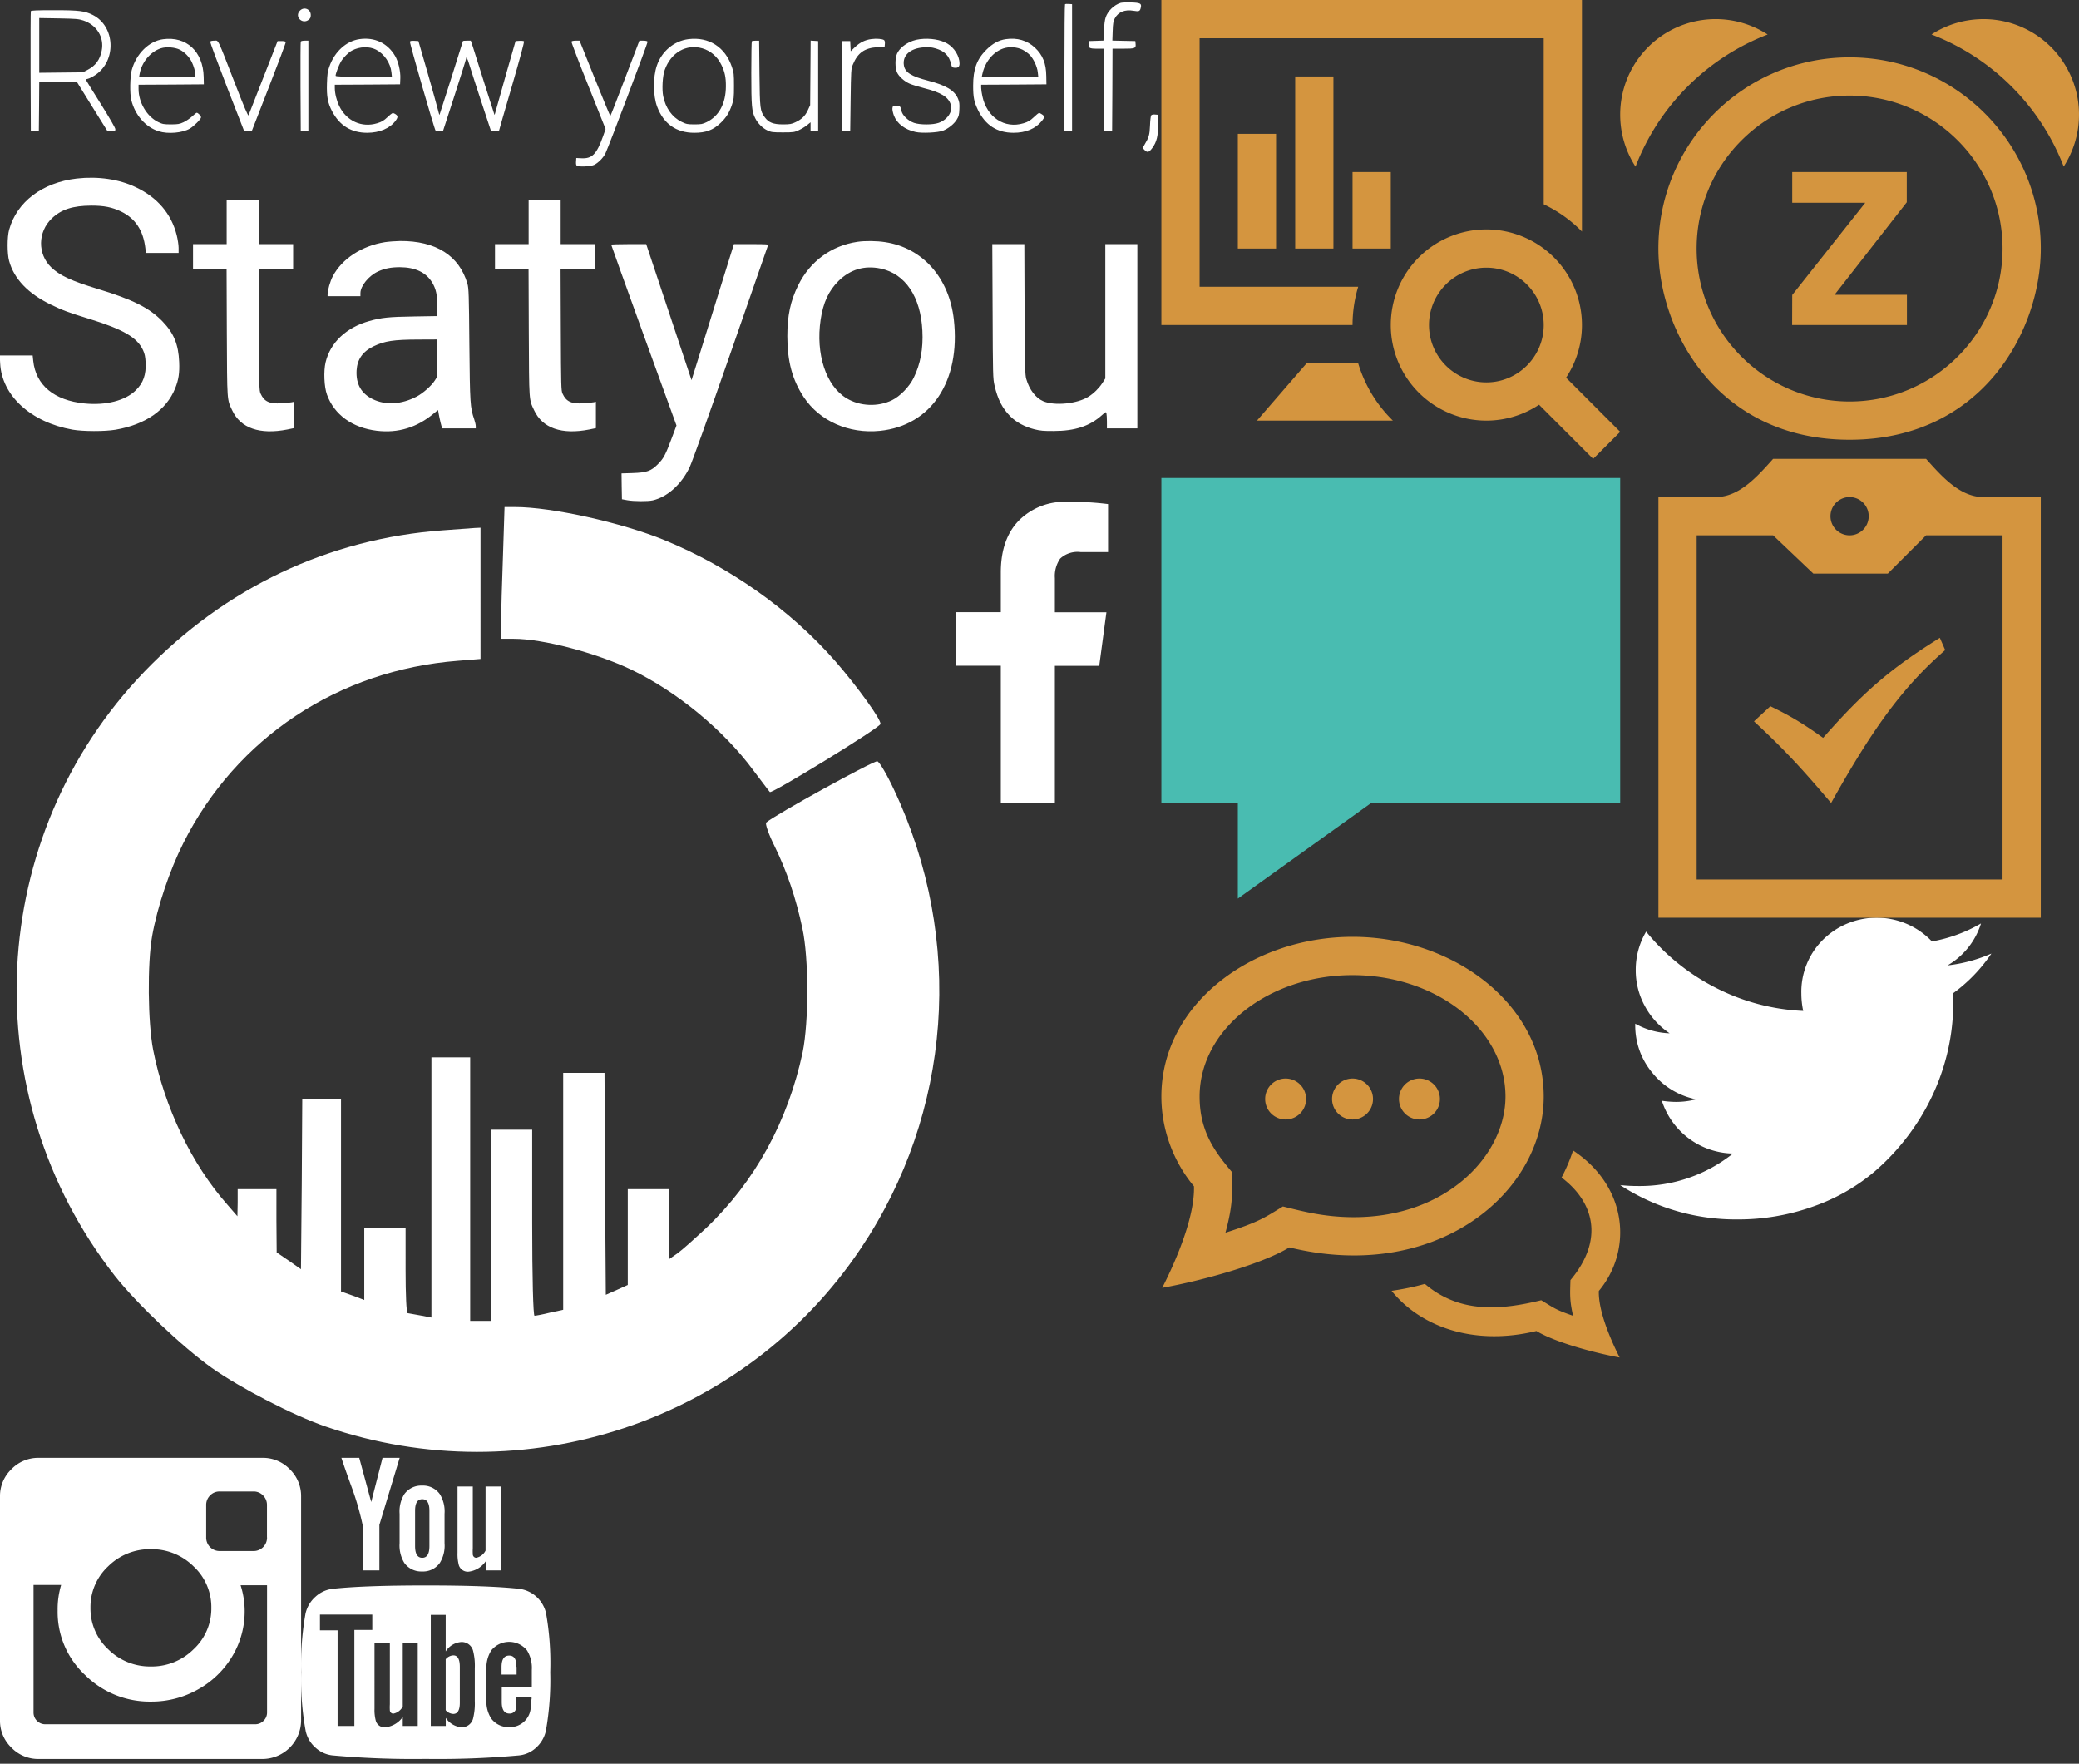 <svg width="290" height="246" xmlns="http://www.w3.org/2000/svg" xmlns:xlink="http://www.w3.org/1999/xlink"><rect width="100%" height="100%" fill="#333333" stroke="none"/><svg data-name="Layer 1" width="21.23" height="42.01" x="133.333" y="70" xmlns="http://www.w3.org/2000/svg"><path d="M21.23.31V7H17.4a3.55 3.55 0 0 0-2.85.91 4.26 4.26 0 0 0-.74 2.72v4.77H21l-1 7.47h-6.19V42H6.27V22.85H0v-7.47h6.27V9.85q0-4.69 2.55-7.28A9 9 0 0 1 15.63 0a39.57 39.57 0 0 1 5.6.31z" fill="#fff"/></svg><svg data-name="Layer 1" width="42.01" height="42.01" y="203.333" xmlns="http://www.w3.org/2000/svg"><path d="M37.25 35.49V17.77h-3.69a11.77 11.77 0 0 1 .57 3.58 12.12 12.12 0 0 1-1.75 6.36 12.76 12.76 0 0 1-4.76 4.59 13.13 13.13 0 0 1-6.56 1.7 12.78 12.78 0 0 1-9.19-3.71 12 12 0 0 1-3.83-9 11.77 11.77 0 0 1 .49-3.56H4.68v17.76a1.63 1.63 0 0 0 1.6 1.67h29.3a1.63 1.63 0 0 0 1.17-.47 1.59 1.59 0 0 0 .5-1.2zm-7.77-14.57A7.75 7.75 0 0 0 27 15.14a8.28 8.28 0 0 0-6-2.4 8.25 8.25 0 0 0-5.91 2.39 7.75 7.75 0 0 0-2.47 5.78 7.75 7.75 0 0 0 2.47 5.79A8.25 8.25 0 0 0 21 29.1a8.28 8.28 0 0 0 6-2.4 7.75 7.75 0 0 0 2.48-5.78zm7.76-9.84V6.56a1.84 1.84 0 0 0-.54-1.31 1.8 1.8 0 0 0-1.31-.56h-4.78a1.8 1.8 0 0 0-1.31.56 1.84 1.84 0 0 0-.54 1.31v4.52A1.87 1.87 0 0 0 30.6 13h4.8a1.87 1.87 0 0 0 1.85-1.89zM42 5.39v31.23A5.41 5.41 0 0 1 36.62 42H5.39a5.19 5.19 0 0 1-3.8-1.59A5.19 5.19 0 0 1 0 36.62V5.39a5.19 5.19 0 0 1 1.59-3.8A5.19 5.19 0 0 1 5.39 0h31.23a5.19 5.19 0 0 1 3.8 1.59A5.19 5.19 0 0 1 42 5.39z" fill="#fff"/></svg><svg data-name="Layer 1" width="51.78" height="42.06" x="226" y="128" xmlns="http://www.w3.org/2000/svg"><path d="M51.78 5a22.23 22.23 0 0 1-5.32 5.52v1.38a30.15 30.15 0 0 1-1.25 8.53 30.81 30.81 0 0 1-3.76 8.13 32.1 32.1 0 0 1-6.06 6.92 27 27 0 0 1-8.48 4.8 31 31 0 0 1-10.62 1.8A29.47 29.47 0 0 1 0 37.29a22.71 22.71 0 0 0 2.56.13 20.78 20.78 0 0 0 13.17-4.53 10.63 10.63 0 0 1-9.92-7.36 13.45 13.45 0 0 0 2 .16 11 11 0 0 0 2.79-.36 10.44 10.44 0 0 1-6.09-3.67 10.25 10.25 0 0 1-2.41-6.75v-.13a10.52 10.52 0 0 0 4.8 1.34 10.6 10.6 0 0 1-3.45-3.78 10.34 10.34 0 0 1-1.28-5.07 10.4 10.4 0 0 1 1.45-5.33 30.08 30.08 0 0 0 9.71 7.83A29.57 29.57 0 0 0 25.53 13a11.79 11.79 0 0 1-.26-2.43 10.23 10.23 0 0 1 3-7.48 10.64 10.64 0 0 1 15 0l.21.22A20.81 20.81 0 0 0 50.33.8a10.3 10.3 0 0 1-4.67 5.85A21.14 21.14 0 0 0 51.78 5z" fill="#fff"/></svg><svg data-name="Layer 1" width="34.75" height="42" x="42.01" y="203.333" xmlns="http://www.w3.org/2000/svg"><path d="M22.13 29.15v5q0 1.57-.91 1.57a1.5 1.5 0 0 1-1.06-.52v-7.11a1.5 1.5 0 0 1 1.06-.54q.91 0 .91 1.6zm7.92 0v1.08h-2.1v-1.06q0-1.59 1.06-1.59t1 1.59zM7.42 24h2.5v-2.14h-7.3v2.2h2.46V37.4h2.34V24zm6.75 13.4h2.09V25.82h-2.09v8.86a1.86 1.86 0 0 1-1.31 1 .48.48 0 0 1-.49-.47 6.52 6.52 0 0 1 0-.82v-8.57h-2.14V35a5.79 5.79 0 0 0 .19 1.71 1.26 1.26 0 0 0 1.36.87 3.43 3.43 0 0 0 2.39-1.43v1.25zm10.05-3.47v-4.6A8.33 8.33 0 0 0 24 27a1.63 1.63 0 0 0-1.67-1.31A2.82 2.82 0 0 0 20.16 27v-5.1h-2.08v15.5h2.09v-1.13a2.91 2.91 0 0 0 2.18 1.31A1.62 1.62 0 0 0 24 36.27a8.61 8.61 0 0 0 .22-2.35zm7.92-.24v-.3H30a11.6 11.6 0 0 1 0 1.43.9.9 0 0 1-.94.85q-1.08 0-1.08-1.61V32h4.19v-2.41a4.65 4.65 0 0 0-.66-2.72 3.2 3.2 0 0 0-5 0 4.52 4.52 0 0 0-.66 2.72v4.05a4.4 4.4 0 0 0 .66 2.72 3 3 0 0 0 2.49 1.2 2.9 2.9 0 0 0 3-2.51 10.31 10.31 0 0 0 .09-1.36zM17.89 12.3V7.38q0-1.61-1-1.61t-1 1.61v4.92q0 1.64 1 1.64t1-1.64zm16.85 17.6a40.6 40.6 0 0 1-.61 8.2 4.45 4.45 0 0 1-1.36 2.32 4.1 4.1 0 0 1-2.39 1.08 125.31 125.31 0 0 1-13 .49 125.31 125.31 0 0 1-13-.49A4.15 4.15 0 0 1 2 40.42 4.28 4.28 0 0 1 .63 38.1 39.76 39.76 0 0 1 0 29.9a40.6 40.6 0 0 1 .61-8.2A4.45 4.45 0 0 1 2 19.37a4.25 4.25 0 0 1 2.41-1.1q4.29-.47 13-.47t13 .47a4.4 4.4 0 0 1 3.75 3.42 39.76 39.76 0 0 1 .58 8.21zM11.35 0h2.39l-2.83 9.35v6.35H8.57V9.35a39.68 39.68 0 0 0-1.43-5Q6.27 2 5.61 0H8.1l1.67 6.16zM20 7.8v4.1a4.59 4.59 0 0 1-.66 2.76 2.88 2.88 0 0 1-2.49 1.19 2.9 2.9 0 0 1-2.46-1.19 4.68 4.68 0 0 1-.66-2.76V7.8a4.59 4.59 0 0 1 .66-2.74 2.9 2.9 0 0 1 2.46-1.19 2.88 2.88 0 0 1 2.49 1.19A4.59 4.59 0 0 1 20 7.8zM27.87 4v11.7h-2.13v-1.27a3.37 3.37 0 0 1-2.41 1.45A1.31 1.31 0 0 1 22 15a6 6 0 0 1-.19-1.76V4h2.13v8.6a6.14 6.14 0 0 0 0 .82.49.49 0 0 0 .47.52 1.87 1.87 0 0 0 1.31-1V4h2.16z" fill="#fff"/></svg><svg width="64" height="64" viewBox="0 0 24 24" x="162" y="128" xmlns="http://www.w3.org/2000/svg"><path d="M10 3.002c4.411 0 8 2.849 8 6.35 0 3.035-3.029 6.311-7.925 6.311-1.58 0-2.718-.317-3.718-.561-.966.593-1.256.813-3.006 1.373.415-1.518.362-2.182.331-3.184C2.845 12.29 2 11.222 2 9.352c0-3.501 3.589-6.35 8-6.35zM10 1C4.719 1 0 4.526 0 9.352c0 1.711.615 3.391 1.705 4.695.047 1.527-.851 3.718-1.661 5.312 2.168-.391 5.252-1.258 6.649-2.115 1.181.289 2.312.421 3.382.421 5.903 0 9.925-4.038 9.925-8.313C20 4.5 15.249 1 10 1zm11.535 11.174a9.229 9.229 0 0 1-.601 1.416c1.677 1.262 2.257 3.226.464 5.365-.021.745-.049 1.049.138 1.865-.892-.307-.979-.392-1.665-.813-2.127.519-4.265.696-6.089-.855-.562.159-1.145.278-1.74.364 1.513 1.877 4.298 2.897 7.577 2.1.914.561 2.933 1.127 4.352 1.385-.53-1.045-1.117-2.479-1.088-3.479 1.755-2.098 1.543-5.436-1.348-7.348zM6.5 8.411a1.071 1.071 0 1 0 0 2.142 1.071 1.071 0 0 0 0-2.142zm3.5 0a1.071 1.071 0 1 0 0 2.142 1.071 1.071 0 0 0 0-2.142zm3.5 0a1.071 1.071 0 1 0 0 2.142 1.071 1.071 0 0 0 0-2.142z" fill="#d4953f"/></svg><svg width="64" height="64" viewBox="0 0 24 24" x="162" xmlns="http://www.w3.org/2000/svg"><path d="M21.169 19.754c.522-.79.831-1.735.831-2.754a5 5 0 1 0-5 5 4.977 4.977 0 0 0 2.755-.832L22.586 24 24 22.586l-2.831-2.832zM17 20c-1.654 0-3-1.346-3-3s1.346-3 3-3 3 1.346 3 3-1.346 3-3 3zm-4.89 2H5l2.599-3h2.696a7.004 7.004 0 0 0 1.815 3zM10 17H0V0h22v12.11a7.033 7.033 0 0 0-2-1.425V2H2v13h8.295A6.956 6.956 0 0 0 10 17zm-4-4H4V7h2v6zm3 0H7V4h2v9zm3 0h-2V9h2v4z" fill="#d4953f"/></svg><svg width="64" height="64" viewBox="0 0 24 24" x="226" y="64" xmlns="http://www.w3.org/2000/svg"><path d="M22 2v22H2V2h3C6.23 2 7.181.916 8 0h8c.82.916 1.771 2 3 2h3zM11 3a1 1 0 1 0 2 0 1 1 0 0 0-2 0zm9 1h-4l-2 2h-3.897L8 4H4v18h16V4zM7 13.729l.855-.791c1 .484 1.635.852 2.76 1.654 2.113-2.399 3.511-3.616 6.106-5.231l.279.64C14.859 11.87 13.291 13.95 11.033 18 9.64 16.36 8.711 15.314 7 13.729z" fill="#d4953f"/></svg><svg width="64" height="64" viewBox="0 0 24 24" fill-rule="evenodd" clip-rule="evenodd" x="226" xmlns="http://www.w3.org/2000/svg"><path d="M22.001 13c0-5.522-4.475-10.001-10.002-10.001C6.476 2.999 1.998 7.478 1.998 13c0 4.316 3.087 10 10.001 10 6.93 0 10.002-5.693 10.002-10zm-10.002 8c-4.411 0-8.001-3.59-8.001-8 0-4.413 3.59-8.001 8.001-8.001 4.412 0 8.002 3.588 8.002 8.001 0 4.41-3.59 8-8.002 8zm3-4H8.994l.005-1.571 3.821-4.825H8.999V9h5.992v1.579l-3.779 4.84h3.787V17zM.802 8.715A4.99 4.99 0 0 1 0 5.997a4.993 4.993 0 0 1 7.712-4.192 12.037 12.037 0 0 0-6.91 6.91zM19.003 1c-.947 0-1.895.268-2.719.803a12.06 12.06 0 0 1 6.914 6.909 4.99 4.99 0 0 0 .801-2.717A4.994 4.994 0 0 0 19.003 1z" fill="#d4953f"/></svg><svg version="1" width="133.333" height="133.333" viewBox="0 0 370 370" y="70" xmlns="http://www.w3.org/2000/svg"><g fill="#fff"><path d="M194.7 20.7c-.4 10.4-.7 21.8-.7 25.5V53h4.9c11.2 0 31.8 5.4 45.6 12 17.6 8.5 35.6 23.3 47.1 38.9 3.2 4.2 6 8 6.4 8.4.7.8 42.3-24.7 42.8-26.3.5-1.5-8.9-14.5-17.6-24.5-17.5-19.9-40.7-36.3-66-46.7C240.6 8 213.5 2 199.4 2h-4.1l-.6 18.7z"/><path d="M171.5 11c-44.3 3.2-84.3 22.2-115.6 54.7-61.3 63.7-66.2 163.7-11.5 233.8 8.5 10.8 26.1 27.5 37.6 35.7 10.9 7.7 31.5 18.4 44.1 22.7 76.8 26.4 162.1-1.9 207-68.8 35.4-52.6 40.3-119.7 13-177.6-2.7-5.8-5.6-10.8-6.5-11.1-1.2-.4-39.6 20.7-43 23.7-.5.4.9 4.5 3.2 9.1 4.8 9.8 8.3 20.1 10.8 31.9 2.5 11.6 2.5 36.1.1 47.9-5.7 26.7-18.4 50-37.3 68-4.4 4.1-9.4 8.6-11.1 9.8l-3.3 2.3V266h-16v37.1l-4.2 1.9-4.3 1.9-.3-42.9-.2-43h-16v91.7l-5.1 1.1c-2.8.7-5.5 1.2-6 1.2s-.9-14.6-.9-36v-36h-16v74h-8V215h-15v100.7l-4.2-.8c-2.4-.4-4.6-.8-5-.9-.5 0-.8-7.4-.8-16.5V281h-16v27.9l-4.5-1.7-4.5-1.6V231h-15l-.2 33-.3 33-4.7-3.3-4.7-3.2-.1-12.3V266H92v5.2l-.1 5.3L88 272c-13.8-15.6-24.3-37.6-28.7-59.8-2.1-10.7-2.3-33.6-.4-44.2 2-11.2 6.7-25.3 12.1-36 20.5-40.7 59.9-66.9 106.3-70.5l8.7-.7V10l-2.2.1c-1.3.1-6.8.5-12.3.9z"/></g></svg><svg version="1" width="162" height="70" viewBox="0 0 1450 625" xmlns="http://www.w3.org/2000/svg"><path d="M1399 2.9c-8.1 2.6-15.7 9.9-18.5 17.9-1.1 2.9-1.9 9.3-2.2 16.9l-.6 12.2-9.1.3-9.1.3-.3 3.3c-.5 5.3.9 6.2 10.4 6.2h8.4l.2 51.2.3 51.3h10l.3-51.3.2-51.2h13.4c14.9 0 16-.4 15.4-6.2l-.3-3.3-14.4-.3-14.3-.3.4-11.7c.3-9.6.8-12.4 2.6-15.9 4.2-8 12.6-11.5 23.4-9.6 7.1 1.2 8.2.7 9.2-4.3 1.1-4.8-1-5.8-12.8-6.1-5.5-.1-11.2.1-12.6.6zm-69.3 1.7c-.4.4-.7 36.2-.7 79.6v78.9l4.8-.3 4.7-.3V4.5l-4-.3c-2.3-.2-4.4 0-4.8.4zm-955.2 7.9c-7.3 7.2 2.8 17.8 10.9 11.4 2-1.6 2.6-2.9 2.6-5.8 0-7.4-8.3-10.9-13.5-5.6zm-336 .7c-.3.7-.4 34.6-.3 75.3l.3 74h10l.3-30.8.2-30.7h46.7l19.2 31 19.3 31h4.9c4.6 0 4.9-.2 4.9-2.5 0-1.6-7.2-14-18.5-32.1-10.2-16.2-18.5-29.6-18.5-29.9 0-.2 1.4-.6 3-1 1.7-.4 5.8-2.5 9.1-4.7C145.7 75 143.9 32.2 116 18c-10-5.1-17.2-6-48.2-6-22.2 0-29 .3-29.3 1.2zM104 24.8c16.8 5.6 26.3 21 23 37.6-2.2 11.4-7.7 18.8-17.4 23.9l-6.1 3.2-27.2.3-27.3.3V21.8l24.3.4c21.3.4 25 .7 30.7 2.6zm99.5 23.4c-17.6 2.4-33.6 18.2-39.1 38.8-2.1 8.2-2.5 29.1-.5 37 4.6 18.8 17.9 34 34.2 39.1 11.7 3.7 29.6 2.1 38.9-3.3 5.2-3.1 14-11.9 14-14.1 0-1.8-3.6-5.6-5.4-5.7-.5 0-3.1 2.1-5.8 4.6-2.7 2.5-7.4 5.7-10.6 7.2-5 2.3-7 2.7-15.7 2.7-9 0-10.6-.3-16-2.9-14.1-6.9-24.5-24.4-24.5-41.3V105l40.8-.2 40.7-.3-.2-9.3c-.7-31.7-21.6-51-50.8-47zm21.1 13.1c6.1 3.2 11.5 8.7 14.8 15.2 2.5 5.2 4.5 12.2 4.6 16.2V95h-70.3l.6-3.3c2.4-14.6 13.5-28 26.6-32.2 6.7-2.2 17.5-1.3 23.7 1.8zm224.1-13.2c-16.4 2.4-30.9 15.6-37.4 34-2.3 6.3-2.7 9.5-3.1 21.4-.5 16.6 1 24.2 6.4 34.6 9.5 18 24 26.9 43.8 26.9 15.5 0 28.7-5.6 35.6-15.2 3.3-4.5 3-6.4-1.4-8.7-2.4-1.3-2.8-1.1-8.6 4.2-4.9 4.6-7.4 6.1-13.1 7.8-19.3 5.9-38.5-2.9-47.4-21.6-3.4-7.1-5.5-15.8-5.5-22.7V105l40.8-.2 40.7-.3.3-7.4c.4-8.8-2.5-21.2-6.5-28-9.4-16.1-25.7-23.8-44.6-21zm20.8 13.1c10.2 5.3 18 16.7 19.2 28.2l.6 5.6h-35.2c-28.7 0-35.1-.2-35.1-1.3 0-2.5 4-13 6.6-17.5 3-5.1 9.5-11.7 13.9-13.9 9.6-5.1 21.4-5.4 30-1.1zm390-13.1c-17.9 2.2-33.4 15.2-39.4 33-5 14.7-4.8 37.7.4 51.4 8 21.3 23.9 32.5 46.2 32.5 14.7 0 23.5-3.3 32.9-12.2 7-6.6 11-13 14.2-22.6 2.4-7 2.6-9.1 2.6-23.7s-.2-16.7-2.6-23.7C905.5 58 885 44.9 859.5 48.1zM877 59.6c10.4 3.1 18.8 10.4 23.8 20.8 4.1 8.4 5.6 15.5 5.5 26.6-.1 21.4-8.5 37-23.8 44.6-5.4 2.6-7 2.9-15.5 2.9-8.7 0-10.1-.3-16.1-3.2-11.8-5.8-20-17.4-22.9-32.1-1.7-8.7-.8-25 1.9-32.6 7.7-21.8 27.1-32.9 47.1-27zM1088 48c-7.8 1-14.2 4.1-20.5 10l-5.4 5.2-.3-6.4-.3-6.3h-10v112h10l.5-38.5c.5-36.8.6-38.7 2.7-43.9 6.1-14.9 14.6-21 30.8-22l9-.6.3-3.6c.2-2.1-.2-4-1-4.6-1.9-1.5-9.5-2.2-15.8-1.3zm60.7.1c-12.7 1.4-24.6 9-28.8 18.3-2.5 5.6-2.5 17.6 0 23.1 2.3 5.1 8.9 11.1 15.6 14.1 2.8 1.3 11.3 3.9 18.7 5.8 20.9 5.3 30 11 32.9 20.6 2.6 8.6-4.3 18.8-15.2 22.6-7.4 2.6-23.3 2.6-30.8 0s-14.8-9.7-15.7-15.4c-.8-5.2-2.2-6.4-7.1-6-3.4.3-3.8.6-4.1 3.4-.2 1.7.7 5.6 1.8 8.7 3.8 10.2 13.8 17.8 27.1 20.7 8 1.8 27.9.8 34.2-1.6 6.8-2.7 13.7-8.2 17.2-13.8 2.6-4.2 3-6.1 3.3-13.1.3-6.7 0-9.1-1.8-13.3-4.4-10.2-15-16.5-37-22.2-21.4-5.5-29.2-10.4-30.5-19.4-1.9-12.4 8.1-21.2 25.1-22.3 6.5-.5 9.5-.1 15 1.5 10.9 3.4 16.2 8.8 18.8 19.1 1 4.2 1.4 4.6 4.4 4.9 4.3.4 6.2-1.2 6.2-5.2 0-9.3-6.5-19.9-15.3-25-8.4-4.9-21.3-7-34-5.5zm107.1 0c-9 1.3-16.4 5.4-24.4 13.3-11.9 11.9-16.4 24.2-16.4 44.8 0 14.5 1.1 20.1 6 30.3 9.3 19.1 23.9 28.5 44.4 28.5 15.3 0 27.4-5 35.3-14.7 4-4.9 3.9-6.2-.9-9-2.6-1.7-2.7-1.6-8.8 4-4.9 4.6-7.4 6.1-13.1 7.8-23.7 7.2-45.8-7.4-51.4-33.8-.8-3.7-1.5-8.5-1.5-10.5V105l40.8-.2 40.7-.3-.2-10.5c-.2-15.6-4.4-26.1-14.1-35.2-9.7-9.1-22.3-12.8-36.4-10.7zm20.9 13.2c2.9 1.5 6.9 4.3 8.9 6.4 4.7 4.7 9.4 14.7 10.1 21.7l.6 5.6h-70.5l.7-3.3c3.3-15.2 13.2-27.4 25.9-31.9 7.3-2.6 17.4-2 24.3 1.5zm-1014.3-10c-.2.7 9.2 26 20.9 56.3l21.4 54.9h9.8l21.2-54.5c11.7-30 21.2-55.2 21-56-.2-1.1-1.6-1.5-5.2-1.5h-4.9L328.8 96c-9.8 25-18.1 46.3-18.5 47.2-.6 1.2-5.8-11.1-17.2-40.5-22.5-57.9-20-52.7-25.6-52.7-2.8 0-4.8.5-5.1 1.3zm113.1-.1c-.3.7-.4 26-.3 56.3l.3 55 4.8.3 4.7.3V50h-4.5c-2.7 0-4.8.5-5 1.2zm136.3 0c-.6 1.5 30.6 109.6 32 111 .5.5 2.8.8 5.2.6l4.2-.3 14.4-44.4c7.9-24.5 14.4-45.1 14.4-46 0-3 1.8.5 4 7.9 1.2 4.1 7.8 24.5 14.6 45.2l12.5 37.8h4.9c2.8 0 5-.2 5-.5s7.2-25.3 16.1-55.7c9.8-33.6 15.7-55.4 15.1-56-.5-.5-3.1-.8-5.7-.6l-4.8.3-11.2 39c-6.1 21.4-12 42.3-13 46.2-1 4-2 7.2-2.1 7-.1-.1-5.7-17.5-12.4-38.7-6.6-21.2-13.2-42-14.6-46.3l-2.6-7.7h-4.9c-2.7 0-4.9.2-4.9.4 0 .6-29 91.9-29.3 92.3-.2.1-1.1-3-2.1-7-.9-3.9-6.8-24.8-12.9-46.2l-11.3-39-5.1-.3c-3.4-.2-5.2.1-5.5 1zm201.7 0c-.3.7 9.2 25.6 21.1 55.2l21.5 53.9-3.2 9.1c-8 22.5-13.7 28.2-27.3 27.4l-6.1-.3-.3 4.4c-.2 2.8.1 4.7 1 5.2 2.6 1.7 17.1 1 21.5-1 5.1-2.4 11.5-8.8 14.2-14.4 4.3-8.9 53.1-138.2 52.7-139.4-.4-.8-2.3-1.3-5.4-1.3h-4.9l-17.9 47c-9.8 25.8-18.1 47-18.4 47-.3 0-9.1-21.2-19.5-47l-18.9-47h-4.8c-3 0-5 .5-5.3 1.2zm225.2-.5c-.4.3-.7 18.2-.7 39.7 0 41.6.6 48 5 56.6 3.2 6.4 9.4 12.5 15.3 15.1 4.7 2.2 6.6 2.4 19.2 2.4 13.2 0 14.3-.2 19.9-2.8 3.3-1.5 7.9-4.3 10.3-6.3l4.3-3.5v11.2l4.8-.3 4.7-.3v-112l-4.7-.3-4.7-.3-.3 40.3-.3 40.3-2.9 6.3c-3.3 7.2-7.7 11.4-15.6 15.1-4.7 2.2-6.9 2.6-15.5 2.6-12 0-17.9-2.3-22.6-8.8-6-8.2-6.2-10.3-6.7-55l-.4-40.7h-4.2c-2.4 0-4.6.3-4.9.7zm498.6 92.5c-.6.7-1.3 6.5-1.5 12.8-.5 11.9-1.3 14.6-7.3 24.7l-2 3.2 2.4 2.5c3.5 3.7 5.6 3.2 9.6-2.2 5.7-7.6 7.6-15.6 7.3-29.7l-.3-12-3.6-.3c-2.1-.2-4 .2-4.6 1zM95.8 222.1c-42.9 5-74.8 29.1-84.4 64-2.5 8.9-2.5 29.9 0 38.9 6.1 22.3 23.8 40.9 52.1 54.5 14.3 7 22.2 9.9 48.5 18 41.8 12.9 59.4 23.1 66.6 38.9 2.1 4.6 2.8 8 3.2 15.1.8 15.4-2.9 25.9-12.4 35.1-13 12.8-37.3 19-63.9 16.3-37.9-3.8-60.8-22.8-64-53.2l-.7-6.7H-.3l.5 9.7c2 40.4 38.2 73.6 90.3 82.9 13.2 2.3 40.1 2.4 53.7.1 37.4-6.4 63.5-24.5 74.5-51.7 4.3-10.7 5.6-19.1 5-33-.9-21.6-6.6-35.7-20.5-50.2-16.2-17-37.2-27.6-81.2-40.9-33.2-10.1-47.5-16.8-58.1-27-17.2-16.6-16.8-44.2.9-61.1 11.8-11.2 26.1-15.8 49.3-15.9 15.8 0 25.8 2 36.9 7.3 17.9 8.6 27.9 23.6 30.5 46l.6 5.8H223v-6.4c0-3.5-1.1-10.6-2.4-15.9-6.8-26.7-24-46.9-50.9-59.7-21.1-10.1-47.1-13.9-73.9-10.9zM283 276.5V304h-42v31h41.9l.3 79.2c.4 87.2.1 83.3 6.7 97.3 10.4 22.3 34.5 30.7 68.9 23.9l8.2-1.7v-32.9l-2.7.6c-1.6.3-7.4.9-13 1.3-15 .9-21.5-2.2-26-12.2-1.7-3.7-1.8-9.3-2.1-79.8l-.3-75.7H366v-31h-43v-55h-40v27.5zm377 0V304h-42v31h41.9l.3 79.2c.4 87.2.1 83.3 6.7 97.3 10.4 22.3 34.5 30.7 68.9 23.9l8.2-1.7v-32.9l-2.7.6c-1.6.3-7.4.9-13 1.3-15 .9-21.5-2.2-26-12.2-1.7-3.7-1.8-9.3-2.1-79.8l-.3-75.7H743v-31h-43v-55h-40v27.5zm-179.2 25c-29 4.6-53.8 20.7-65.3 42.6-3.3 6.3-6.4 17.2-6.5 22.6v2.3h41v-3.8c0-9 10.5-21.9 22.3-27.2 8.2-3.7 16.1-5.2 27-5.2 19.3.1 32.7 6.5 40.4 19.3 4.7 7.9 6.3 15.3 6.3 29.5v12.2l-29.7.5c-30.9.5-39.8 1.4-55.2 5.7-28.9 8.1-48.7 26.9-54.6 51.6-2.6 11-1.8 30.5 1.7 40.2 9 25.1 31.7 41.5 62.3 45.2 26.6 3.2 50.3-4.1 71.3-21.8 2.8-2.4 5.2-4.2 5.2-3.9 0 1.6 3.1 16.6 4.1 19.4l1.1 3.3H594v-2.8c0-1.6-.9-5.4-1.9-8.4-5.1-14.8-5.4-19.7-6.1-93.8-.5-61.8-.8-70.2-2.4-75.5-10.1-35.1-39.4-53.7-84.1-53.4-5.5.1-13.9.7-18.7 1.4zM546 446.2v23.1l-3.1 4.9c-4.4 6.8-14.7 15.9-22.7 20.1-19 9.9-38.7 11.1-54.9 3.2-14.4-7.1-21-18.9-20.1-35.8.8-13.9 7.7-23.7 21.3-30.2 13.9-6.6 24.8-8.3 55.8-8.4l23.7-.1v23.2zm524.6-145.1c-32.6 4.8-59.3 24.3-74.1 54.4-9.6 19.5-13.5 37.6-13.5 63.4 0 31.4 6.2 54.5 20.5 76.1 19.8 29.9 56.3 46 95.1 42.1 64-6.5 100.9-62 92.3-138.8-5.8-52.3-39-89.7-85.9-96.8-10.3-1.6-25-1.8-34.4-.4zm28.9 33.4c30.7 6.5 50 35 52.1 77.5 1.2 22.3-2.4 41.8-10.9 59-5.4 11-16.9 22.9-26.9 27.8-17.8 8.7-40.2 7.7-56.9-2.4-25.7-15.5-38.7-55.2-32.3-98.2 3.1-21.1 10.1-36.1 22.3-48.2 14.7-14.5 32.5-19.7 52.6-15.5zm-336.4-29.8c0 .5 18.3 51.4 40.7 113.3l40.8 112.4-5.8 15.5c-7.8 20.9-10.2 25.6-17.3 32.7-8.6 8.7-13.9 10.6-31.8 11.2l-13.7.4.2 16.2.3 16.1 6.5 1.2c8 1.5 25.9 1.6 32 .2 18.2-4.2 35.7-19.9 46-41.3 2.9-6 23.4-63.2 51.1-142.6 25.4-72.9 46.4-133.3 46.7-134.3.4-1.6-1.1-1.7-21-1.7h-21.5l-15.8 50.7c-8.7 28-20.6 66.2-26.4 84.9l-10.7 34.2-28.3-84.9-28.3-84.9h-21.9c-12 0-21.9.3-21.8.7zm476.2 83c.3 80.5.4 84.2 2.4 92.8 4 17.4 9.7 28.4 19.7 38.5 7.4 7.4 18.2 13.2 30.2 16.2 7.2 1.8 11.7 2.2 23.9 2.1 26.6 0 45.1-6.1 60.3-19.8 4.8-4.3 5-4.4 5.6-2.2.3 1.2.6 5.9.6 10.4v8.3h38V304h-40v167.7l-3.8 5.9c-4.2 6.4-10.6 12.7-17.1 16.8-14.1 9-42.7 11.8-56.8 5.6-9.3-4.1-17.1-14.3-21-27.7-1.5-5.2-1.7-14.4-2.1-87.1l-.3-81.2h-40l.4 83.7z" fill="#FFF"/></svg><svg width="64" height="64" viewBox="0 0 24 24" x="162" y="64" xmlns="http://www.w3.org/2000/svg"><path d="M24 1H0v16.981h4V23l7-5.019h13z" fill="#49bcb1"/></svg></svg>
